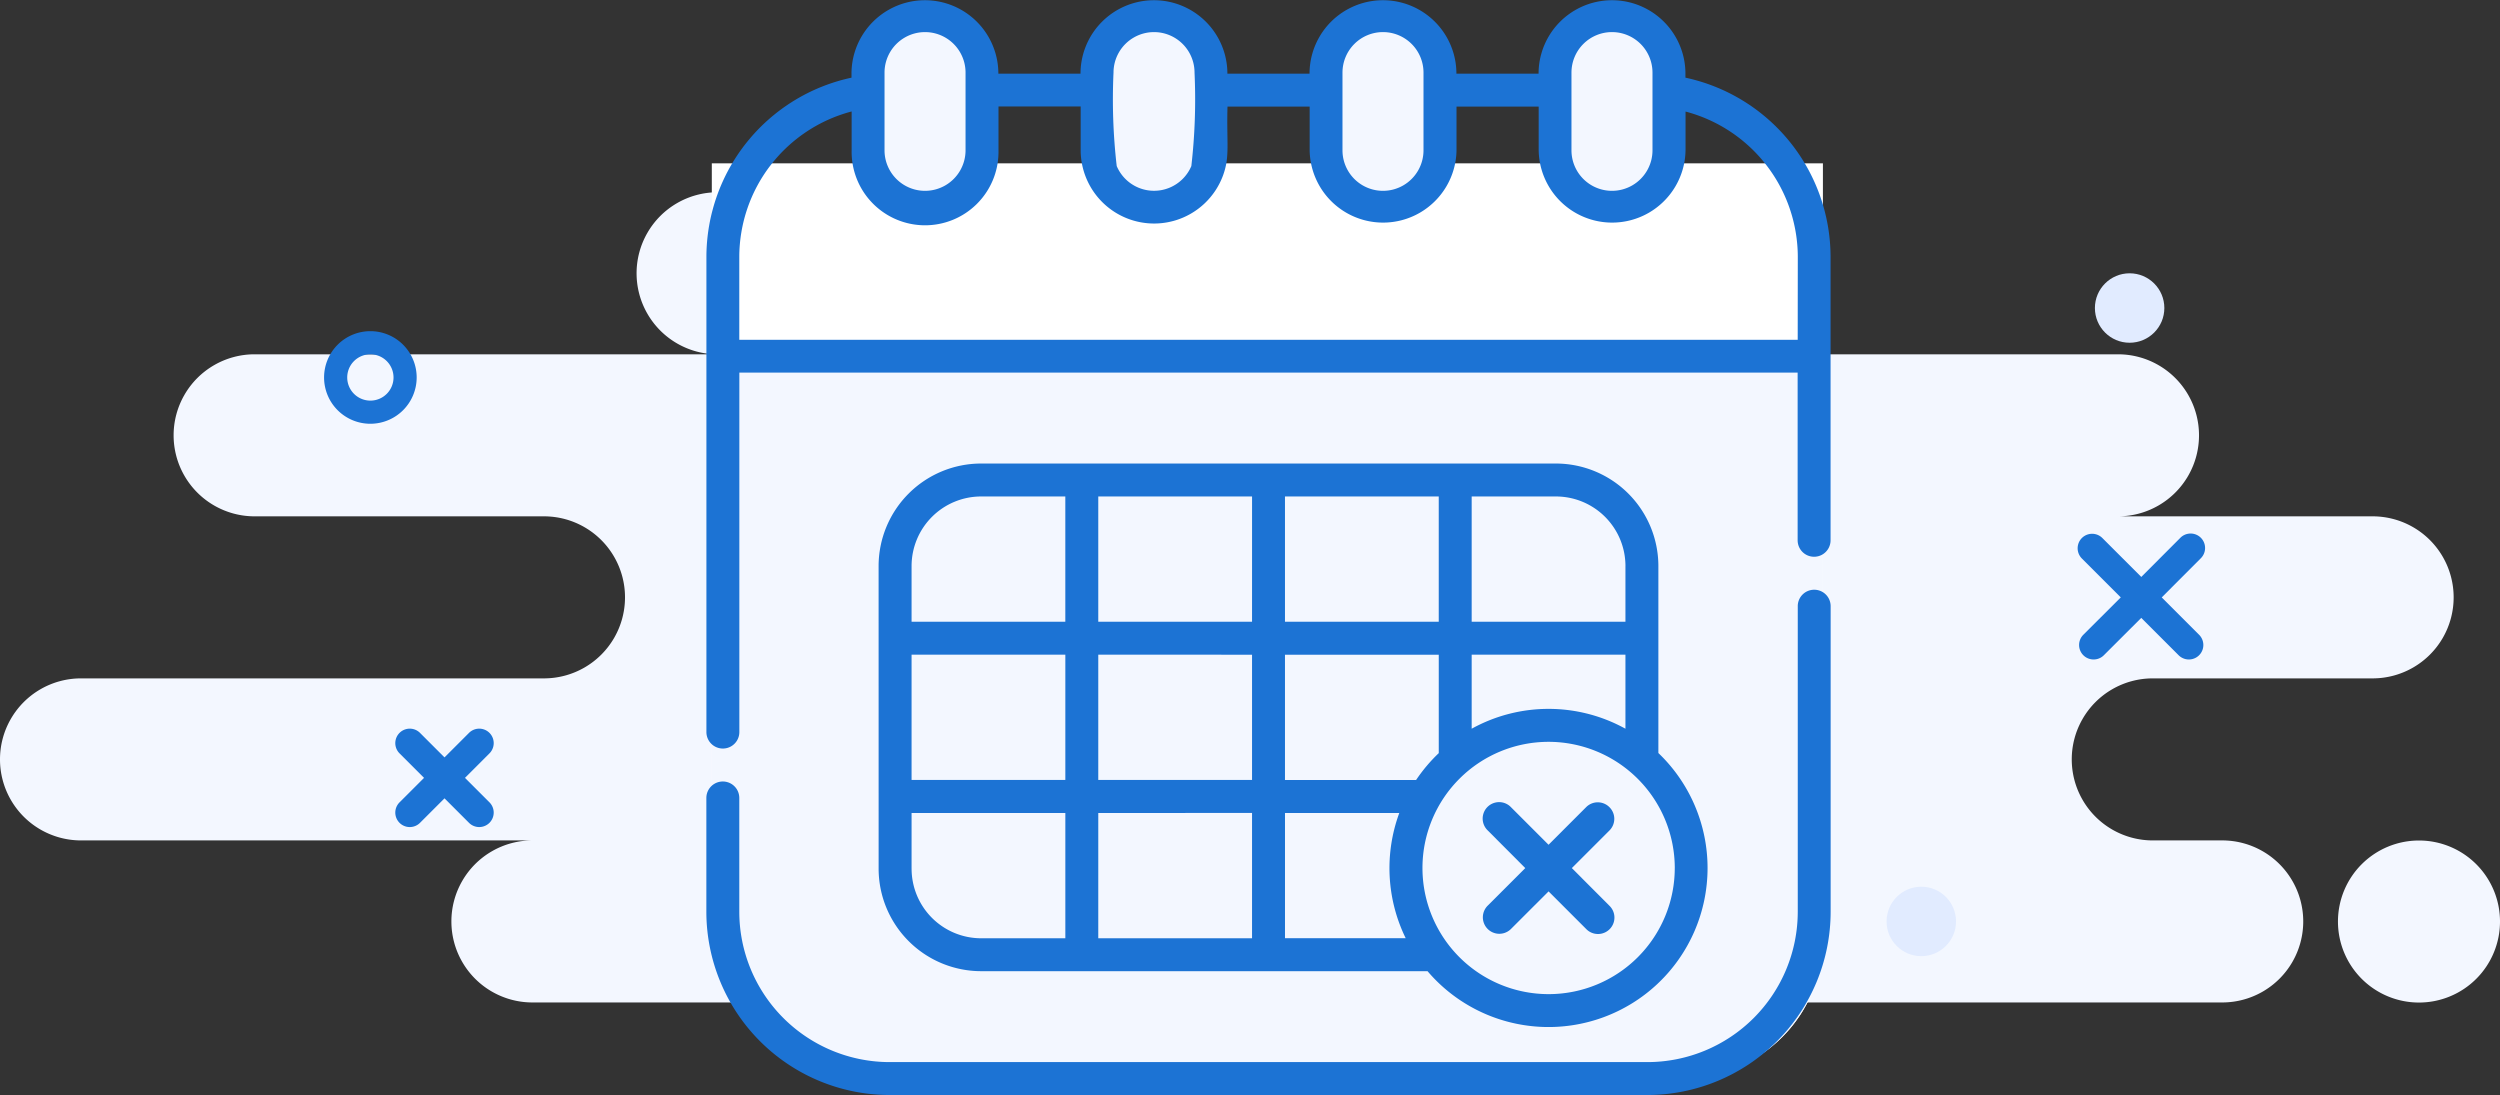 <svg xmlns="http://www.w3.org/2000/svg" width="137.158" height="60.078" viewBox="0 0 137.158 60.078">
  <rect x="0" y="0" width="137.158" height="60.078" fill="#333333" stroke="none"/>
  <g id="calendar-error-vector" transform="translate(-710 -345.078)">
    <g id="Group_1628" data-name="Group 1628" transform="translate(710 355.627)">
      <g id="Background">
        <path id="Path_9855" data-name="Path 9855" d="M838.268,401.7a4.445,4.445,0,1,1,4.445,4.445A4.445,4.445,0,0,1,838.268,401.7ZM739.21,406.14a4.445,4.445,0,0,1,0-8.89H714.445a4.445,4.445,0,0,1,0-8.89h25.4a4.445,4.445,0,0,0,0-8.89H723.97a4.445,4.445,0,1,1,0-8.89h25.4a4.445,4.445,0,0,1,0-8.89h36.195a4.445,4.445,0,0,1,0,8.89H826.2a4.445,4.445,0,1,1,0,8.89h13.97a4.445,4.445,0,1,1,0,8.89H828.108a4.445,4.445,0,0,0,0,8.89h3.81a4.445,4.445,0,0,1,0,8.89Z" transform="translate(-710 -361.691)" fill="#f3f7ff"/>
      </g>
      <g id="Oval" transform="translate(17.78 7.62)">
        <path id="Path_9856" data-name="Path 9856" d="M740.54,378.771a2.54,2.54,0,1,1,2.54-2.54A2.543,2.543,0,0,1,740.54,378.771Zm0-3.81a1.27,1.27,0,1,0,1.27,1.27A1.271,1.271,0,0,0,740.54,374.961Z" transform="translate(-738 -373.691)" fill="#1c73d4"/>
      </g>
      <g id="Oval-2" transform="translate(103.504 38.099)">
        <circle id="Ellipse_714" data-name="Ellipse 714" cx="1.905" cy="1.905" r="1.905" fill="#e1ebff"/>
      </g>
      <g id="Line_5" data-name="Line 5" transform="translate(113.986 18.737)">
        <path id="Path_9857" data-name="Path 9857" d="M890.382,398.094a.794.794,0,0,1-.561-1.356l2.054-2.05-2.134-2.134a.794.794,0,0,1,1.123-1.123L893,393.566l2.13-2.134a.794.794,0,1,1,1.123,1.122l-2.131,2.135,2.05,2.05a.794.794,0,1,1-1.123,1.123l-2.05-2.05-2.054,2.051A.79.79,0,0,1,890.382,398.094Z" transform="translate(-889.508 -391.199)" fill="#1c73d4"/>
      </g>
      <g id="Line_4" data-name="Line 4" transform="translate(21.688 29.429)">
        <path id="Path_9858" data-name="Path 9858" d="M748.758,413.434a.791.791,0,0,1-.561-.232l-1.344-1.344-1.344,1.344a.794.794,0,0,1-1.123-1.123l1.344-1.344-1.344-1.344a.794.794,0,0,1,1.123-1.123l1.344,1.344,1.344-1.344a.794.794,0,0,1,1.123,1.123l-1.344,1.344,1.344,1.344a.794.794,0,0,1-.561,1.355Z" transform="translate(-744.154 -408.037)" fill="#1c73d4"/>
      </g>
      <g id="Oval-3" transform="translate(114.933 4.445)">
        <circle id="Ellipse_715" data-name="Ellipse 715" cx="1.905" cy="1.905" r="1.905" fill="#e1ebff"/>
      </g>
    </g>
    <g id="calendar" transform="translate(748.753 345.078)">
      <g id="Rectangle_3695" data-name="Rectangle 3695" transform="translate(0.299 8.961)">
        <path id="Path_9859" data-name="Path 9859" d="M771.5,359.191h60.959v25.4a7.62,7.62,0,0,1-7.62,7.62H779.755a8.255,8.255,0,0,1-8.255-8.255V359.191Z" transform="translate(-771.5 -359.191)" fill="#fff"/>
      </g>
      <g id="Group_1641" data-name="Group 1641" transform="translate(0.3 0.854)">
        <g id="Group_1640" data-name="Group 1640" transform="translate(21.134)">
          <g id="Path_9812" data-name="Path 9812">
            <path id="Path_9860" data-name="Path 9860" d="M807.909,346.423a3.125,3.125,0,0,0-3.125,3.125v4.263a3.125,3.125,0,0,0,6.251,0v-4.263A3.126,3.126,0,0,0,807.909,346.423Z" transform="translate(-804.784 -346.423)" fill="#f3f7ff"/>
          </g>
          <g id="Path_9813" data-name="Path 9813" transform="translate(12.564)">
            <path id="Path_9861" data-name="Path 9861" d="M827.695,346.423a3.126,3.126,0,0,0-3.125,3.125v4.263a3.125,3.125,0,0,0,6.251,0v-4.263a3.126,3.126,0,0,0-3.125-3.125Z" transform="translate(-824.57 -346.423)" fill="#f3f7ff"/>
          </g>
          <g id="Path_9814" data-name="Path 9814" transform="translate(25.124)">
            <path id="Path_9862" data-name="Path 9862" d="M847.475,346.423a3.126,3.126,0,0,1,3.125,3.125v4.263a3.125,3.125,0,0,1-6.251,0v-4.263A3.125,3.125,0,0,1,847.475,346.423Z" transform="translate(-844.35 -346.423)" fill="#f3f7ff"/>
          </g>
        </g>
        <g id="Path_9816" data-name="Path 9816" transform="translate(8.572)">
          <path id="Path_9863" data-name="Path 9863" d="M788.125,346.423A3.125,3.125,0,0,0,785,349.548v4.263a3.125,3.125,0,0,0,6.251,0v-4.263A3.126,3.126,0,0,0,788.125,346.423Z" transform="translate(-785 -346.423)" fill="#f3f7ff"/>
        </g>
        <g id="Rectangle_3694" data-name="Rectangle 3694" transform="translate(0 18.903)">
          <path id="Path_9864" data-name="Path 9864" d="M771.5,376.192H832.46v31.75a7.62,7.62,0,0,1-7.62,7.62H779.756a8.255,8.255,0,0,1-8.255-8.255V376.192Z" transform="translate(-771.501 -376.192)" fill="#fff"/>
        </g>
      </g>
      <g id="Group_1642" data-name="Group 1642">
        <g id="Rectangle_3693" data-name="Rectangle 3693" transform="translate(0.299 19.756)">
          <path id="Path_9865" data-name="Path 9865" d="M771.5,376.191h60.959v31.75a7.62,7.62,0,0,1-7.62,7.62H779.755a8.255,8.255,0,0,1-8.255-8.255V376.191Z" transform="translate(-771.5 -376.191)" fill="#f3f7ff"/>
        </g>
        <g id="Path_9818" data-name="Path 9818" transform="translate(0 32.355)">
          <path id="Path_9866" data-name="Path 9866" d="M831.807,396.032a.9.9,0,0,0-.9.9h0V413.7a8.255,8.255,0,0,1-8.247,8.247H781.082a8.255,8.255,0,0,1-8.246-8.245v-6.246a.9.9,0,0,0-1.807,0h0V413.7a10.064,10.064,0,0,0,10.053,10.053h41.575A10.065,10.065,0,0,0,832.711,413.7V396.938a.9.9,0,0,0-.9-.906Z" transform="translate(-771.029 -396.032)" fill="#1c73d4"/>
        </g>
        <g id="Path_9819" data-name="Path 9819" transform="translate(9.45 25.431)">
          <path id="Path_9867" data-name="Path 9867" d="M785.912,407.357a5.628,5.628,0,0,0,5.622,5.622h24.493a8.724,8.724,0,1,0,12.665-11.968V390.75a5.629,5.629,0,0,0-5.622-5.622H791.533a5.628,5.628,0,0,0-5.622,5.622C785.912,392.837,785.912,405.26,785.912,407.357Zm29.487-4.866h-7.193v-6.875h8.437v5.4a8.8,8.8,0,0,0-1.244,1.475Zm-7.193-8.682v-6.874h8.436v6.874Zm-1.807,0h-8.436v-6.874H806.4Zm0,1.807v6.872h-8.436v-6.873Zm0,8.682v6.874h-8.436V404.3Zm-10.243-1.81h-8.436v-6.873h8.436Zm-8.436,4.866V404.3h8.436v6.874h-4.621a3.819,3.819,0,0,1-3.814-3.812Zm27.111,3.815h-6.624V404.3h6.271a8.747,8.747,0,0,0,.353,6.874Zm14.76-3.852a6.921,6.921,0,1,1-6.921-6.921h0a6.931,6.931,0,0,1,6.922,6.924Zm-11.142-7.64v-4.064h8.436v4.064a8.715,8.715,0,0,0-8.436,0Zm8.436-8.929v3.059h-8.436v-6.872h4.621a3.819,3.819,0,0,1,3.816,3.815Zm-35.351-3.813h4.621v6.874h-8.435V390.75A3.819,3.819,0,0,1,791.533,386.935Z" transform="translate(-785.911 -385.128)" fill="#1c73d4"/>
        </g>
        <g id="Path_9820" data-name="Path 9820" transform="translate(42.588 44.006)">
          <path id="Path_9868" data-name="Path 9868" d="M845.055,414.658a.9.9,0,0,0-1.278,0l-2.062,2.062-2.062-2.062a.9.9,0,0,0-1.3,1.251l.027.027L840.438,418l-2.062,2.062a.9.9,0,0,0,1.278,1.278l2.062-2.062,2.062,2.062a.9.9,0,1,0,1.3-1.251l-.027-.027L842.993,418l2.062-2.062A.9.9,0,0,0,845.055,414.658Z" transform="translate(-838.098 -414.38)" fill="#1c73d4"/>
        </g>
        <g id="Path_9821" data-name="Path 9821">
          <path id="Path_9869" data-name="Path 9869" d="M824.744,349.34v-.283a4.029,4.029,0,0,0-8.057,0v.064h-4.508v-.064a4.029,4.029,0,0,0-8.057,0v.064h-4.508v-.064a4.029,4.029,0,0,0-8.057,0v.064h-4.508v-.064a4.029,4.029,0,0,0-8.057,0v.283a10.072,10.072,0,0,0-7.96,9.832v26.071a.9.9,0,0,0,1.807,0h0V365.521H830.9v9.2a.9.9,0,1,0,1.807,0V359.171A10.073,10.073,0,0,0,824.744,349.34Zm-4.029-2.5a2.222,2.222,0,0,1,2.222,2.223v4.263a2.222,2.222,0,1,1-4.445,0v-4.264a2.222,2.222,0,0,1,2.222-2.222h0Zm-12.563,0a2.223,2.223,0,0,1,2.222,2.223v4.263a2.222,2.222,0,1,1-4.445,0v-4.264a2.222,2.222,0,0,1,2.222-2.222h0Zm-14.785,2.223a2.222,2.222,0,1,1,4.445,0,32.1,32.1,0,0,1-.175,5.127,2.223,2.223,0,0,1-4.094,0,31.919,31.919,0,0,1-.176-5.128Zm-12.563,0a2.222,2.222,0,1,1,4.445,0v4.263a2.222,2.222,0,1,1-4.445,0v-4.263Zm50.1,14.657H772.836v-4.544A8.265,8.265,0,0,1,779,351.194v2.127a4.029,4.029,0,1,0,8.057.1v-2.5h4.508v2.4a4.029,4.029,0,0,0,7.81,1.384c.386-1.053.19-1.718.245-3.779h4.508v2.4a4.029,4.029,0,0,0,8.057,0v-2.4h4.508v2.4a4.029,4.029,0,0,0,8.057,0v-2.127a8.265,8.265,0,0,1,6.159,7.977Z" transform="translate(-771.029 -345.079)" fill="#1c73d4"/>
        </g>
      </g>
    </g>
  </g>
</svg>
